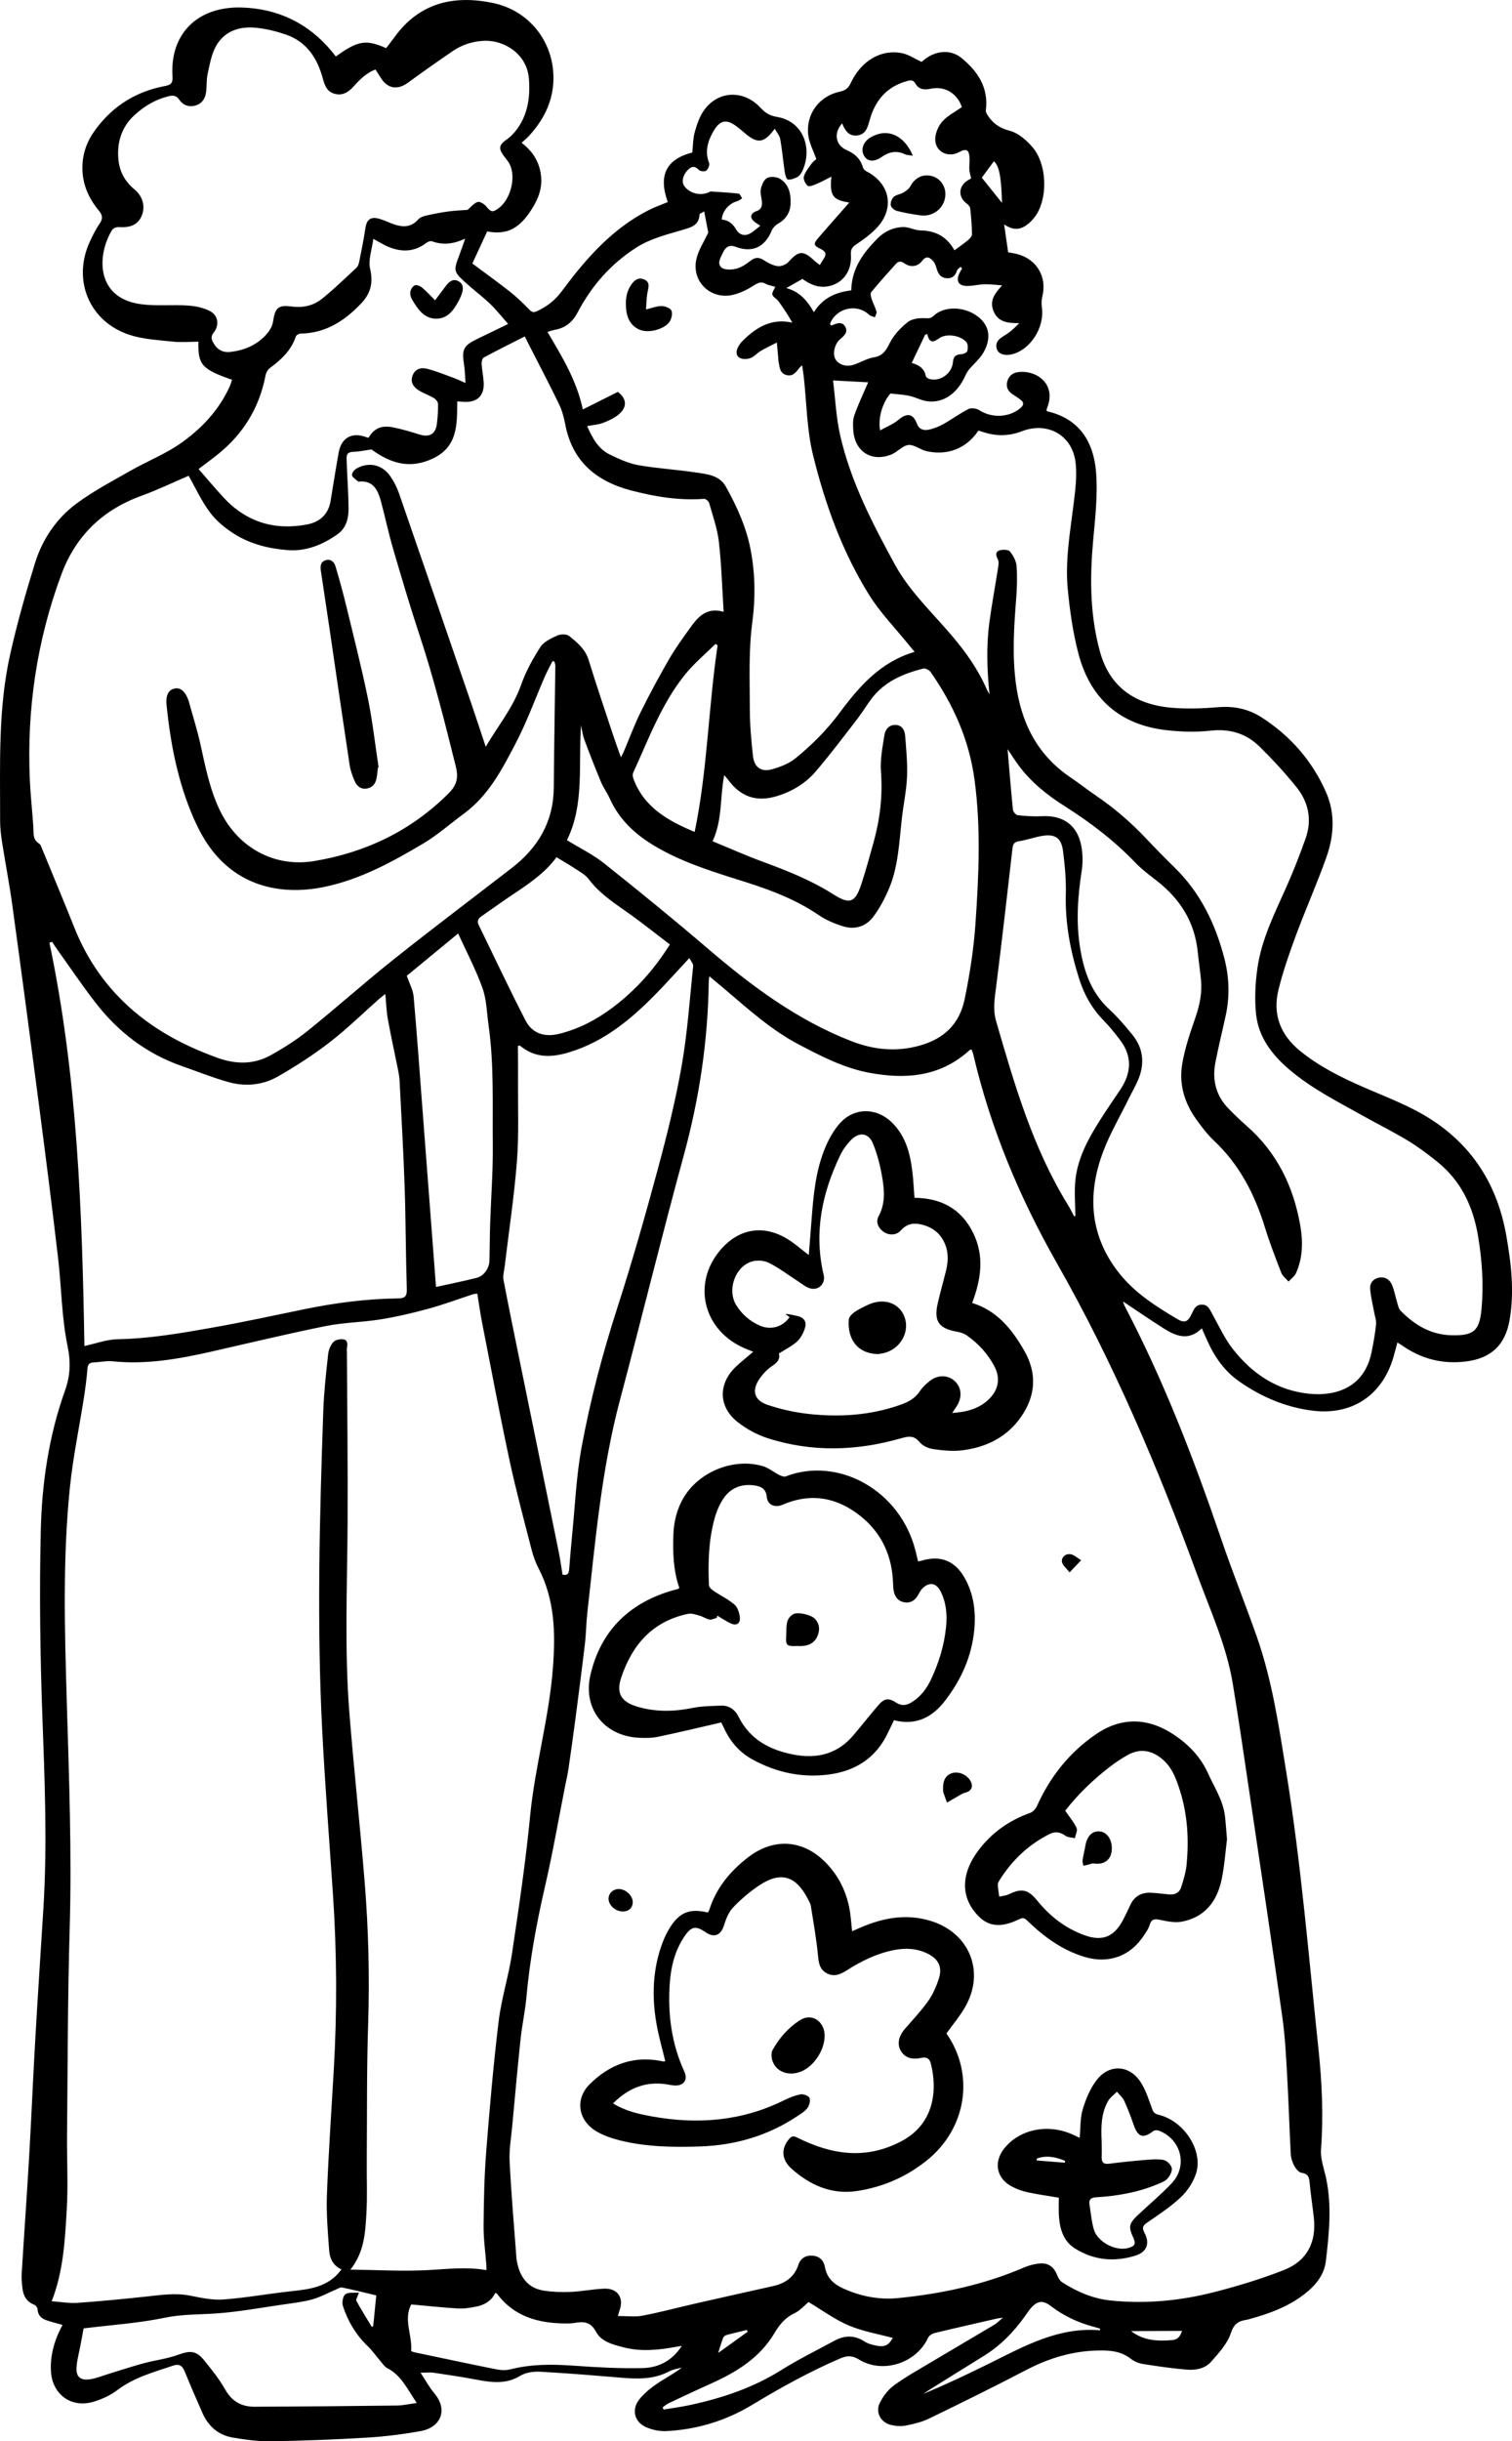 <?xml version="1.0" encoding="UTF-8"?>
<svg id="Layer_2" data-name="Layer 2" xmlns="http://www.w3.org/2000/svg" viewBox="0 0 203.694 328.638">
  <g id="Layer_1-2" data-name="Layer 1">
    <g>
      <path d="m.273,113.335c.446,2.865,1.003,5.715,1.396,8.587,1.256,9.162,2.476,18.33,3.671,27.5.864,6.635,1.707,13.273,2.483,19.919.462,3.949.476,7.977,1.276,11.848.448,2.164.372,4.014-.333,5.98-2.199,6.129-3.128,12.523-3.276,18.964-.19,8.266-.085,16.55.215,24.814.316,8.683.68,17.355.136,26.038-.366,5.861-.755,11.72-1.092,17.582-.304,5.293-.522,10.591-.83,15.884-.303,5.2-.677,10.395-.997,15.594-.041.656.025,1.325.1,1.982.117,1.041.573,1.848,1.625,2.245.192.073.404.383.415.594.039.784.484,1.227,1.15,1.462.708.25,1.443.423,2.215.643-.11.21-.213.396-.307.588-.879,1.788-1.37,3.676-1.256,5.669.18,3.129,2.761,4.988,5.755,4.082,1.128-.341,2.27-.865,3.202-1.572,2.249-1.704,4.887-2.407,7.479-3.278.953-.321,1.299.078,1.619.862.749,1.841,1.545,3.664,2.344,5.485.79,1.801,2.146,2.999,4.084,3.328,1.703.289,3.446.528,5.168.501,4.324-.069,8.649-.233,12.967-.494,2.419-.146,4.841-.453,7.226-.885,2.594-.47,3.736-2.796,1.796-5.09-.677-.8-1.18-1.748-1.848-2.76.741-.003,1.275-.071,1.788.004,1.902.279,3.805.566,5.694.922,2.039.385,4.005.672,5.952-.513.729-.444,1.764-.595,2.642-.548,3.646.197,7.285.502,10.924.804,2.224.185,4.407.251,6.471-.839.522-.276,1.148-.358,1.727-.529-1.101.871-2.314,1.47-3.417,2.232-.87.601-1.737,1.299-2.366,2.134-1.032,1.372-.57,3.009,1.01,3.683.814.348,1.775.551,2.656.509,4.142-.197,8.054-1.397,11.571-3.519,3.847-2.32,7.748-4.487,11.876-6.258.915-.393,1.615-.424,2.522.135,3.221,1.984,7.763.492,9.325-2.929.133-.291.555-.551.89-.632,2.791-.675,5.592-1.306,8.392-1.947.167-.038.341-.05.794-.115-.516.43-.795.732-1.134.934-2.815,1.68-5.647,3.331-8.462,5.011-1.705,1.018-3.453,1.985-5.055,3.149-.804.585-1.485,1.481-1.934,2.38-.619,1.245.12,2.618,1.477,2.955.655.163,1.396.218,2.052.088,1.075-.212,2.177-.485,3.156-.96,4.37-2.121,8.73-4.266,13.035-6.514,3.081-1.609,6.275-2.572,9.769-2.63,1.564-.026,2.999.095,4.29,1.092.46.355,1.061.626,1.633.718,1.958.315,3.927.596,5.902.766,1.214.104,2.498-.115,3.329-1.065,1.025-1.174,2.186-2.417,2.649-3.839.407-1.248,1.004-1.628,2.072-1.794.125-.019.247-.052.369-.085,2.884-.786,5.654-1.8,7.972-3.789,1.27-1.09,2.2-2.4,2.395-4.069.428-3.669.812-7.347.047-11.027-.275-1.325-.805-2.681-.706-3.984.339-4.496.135-8.957-.335-13.424-1.312-12.463-2.338-24.957-4.341-37.342-.998-6.175-1.902-12.364-3.987-18.291-1.528-4.347-3.255-8.625-4.742-12.985-3.673-10.769-7.744-21.368-13.036-31.464-.099-.189-.151-.403-.237-.636,1.891,1.256,3.68,2.492,5.517,3.651,1.656,1.045,3.369,1.696,5.101-.033.274.616.504,1.128.731,1.641.979,2.205,2.331,4.131,4.328,5.524,2.942,2.052,6.17,3.436,9.747,3.906,5.372.705,9.485-1.991,11.012-7.19.186-.631.344-1.27.532-1.974.272.172.486.296.688.436,2.573,1.791,5.412,2.504,8.527,2.123,3.388-.414,5.304-2.186,5.896-5.557.671-3.824.227-7.606-.438-11.39-1.302-7.41-5.172-13.009-11.771-16.609-2.347-1.28-4.868-2.244-7.327-3.314-3.076-1.338-6.068-2.805-8.694-4.945-2.669-2.176-3.715-4.947-2.896-8.252.62-2.501,1.479-4.953,2.376-7.373,1.295-3.49,2.814-6.897,4.061-10.402,1.029-2.891,1.241-5.897-.036-8.794-1.856-4.211-4.779-7.554-8.642-10.051-1.777-1.149-3.722-1.573-5.869-1.393-2.066.173-4.17.252-6.231.079-5.019-.423-8.555-2.819-9.818-7.95-.022-.092-.048-.183-.071-.275-1.19-4.752-1.176-9.553-.732-14.398.275-3.009.618-6.064.387-9.056-.314-4.062-2.207-7.227-6.577-8.228-.043-.01-.07-.09-.121-.16.047-.135.095-.285.149-.431,1.152-3.054-1.402-4.973-3.903-4.695-.808.09-1.351.549-1.532,1.338-.179.78.2,1.333.856,1.732.295.18.574.388.859.585.61.419.561.809.001,1.258-1.534,1.231-3.813,1.288-5.469.219-.376-.243-1.08-.346-1.454-.158-1.166.587-2.224,1.383-3.367,2.02-.624.347-1.318.628-2.016.768-.669.134-1.289-.049-1.582-.846-.493-1.343-1.36-1.436-2.442-.508-.698.598-1.61.945-2.498,1.445-.326-1.705.364-3.799,1.388-4.968.95.113,1.776.148,2.572.322.82.18,1.595.623,2.418.728,2.151.273,4.037-1.065,5.106-3.46.136-.303.315-.598.527-.853.636-.761,1.441-1.419,1.919-2.265,1.121-1.986.768-3.687-.829-4.878-1.79-1.335-4.491-1.389-5.88-.057-.392.376-.692.349-1.199.326-.771-.035-1.734.076-2.298.524-.958.764-1.88,1.732-2.422,2.813-.512,1.021-.928,1.737-2.164,1.936-.972.157-1.863.757-2.826,1.032-1.03.294-2.043-.146-2.383-.88-.337-.729-.031-1.994.675-2.589.56-.472,1.144-.983.667-1.739-.457-.725-1.165-.378-1.787-.127-.044.017-.11-.022-.186-.039-.007-.083-.05-.187-.019-.26.891-2.087,3.628-2.667,5.228-1.133.194.186.524.231.792.342.079-.257.274-.546.215-.764-.154-.563-.452-1.085-.634-1.642-.1-.308-.238-.784-.091-.963,1.074-1.309,2.21-2.57,3.345-3.828.337-.373.682-.384,1.147-.059.814.569,1.767.463,2.37-.33.608-.801,1.078-.437,1.513.046.256.283.367.715.486,1.097.206.662.574,1.132,1.304,1.183.731.051,1.179-.295,1.389-1.014.059-.203.322-.346.491-.516.068.076.138.153.206.229-.094.157-.195.309-.28.47-.647,1.229-.206,1.942,1.189,1.871.724-.037,1.442-.216,2.164-.228.774-.013,1.551.096,2.327.152-.961,1.039-1.672,1.962-1.232,3.273.557,1.659,1.942,1.827,3.525,1.81-.624.667-1.269,1.24-1.994,1.677-.709.427-1.279.867-1.021,1.785.191.68,1.044.97,2.016.739,2.51-.595,4.434-3.605,4.062-6.305-.066-.483-.062-1.009.055-1.478.653-2.62-.715-5-3.338-5.704-.48-.129-.979-.196-1.266-.252-.188-1.311-.358-2.5-.538-3.748,1.227.81,2.19.793,3.266-.104.452-.377.861-.849,1.162-1.354,1.485-2.493,1.271-6.768-.617-8.958-.812-.942-1.928-1.903-3.076-2.201-1.369-.356-2.265-1.001-2.97-2.099-.124-.192-.259-.449-.231-.656.394-3.038-1.089-5.238-3.269-7.029-1.416-1.163-3.337-1.028-4.845.083-.249.184-.489.38-.551.429-.949-.438-1.728-.976-2.581-1.158-2.826-.602-5.552.991-6.965,4.031-.318.686-.724.982-1.441,1.133-2.817.592-4.642,3.062-4.263,5.919.14,1.052.686,2.051,1.078,3.166-.132.122-.433.322-.629.597-.396.557-.867,1.117-1.049,1.75-.103.358.203,1.003.528,1.251.214.163.813-.099,1.202-.262.638-.267,1.243-.608,1.983-.978-.319,2.789.413,3.157,2.397,3.495-.307.351-.565.65-.826.947-1.104,1.255-2.22,2.499-3.306,3.769-.721.843-.702,1.054.297,1.533.698.335.796.707.4,1.309-.168.256-.323.52-.524.846-.295-.231-.53-.385-.73-.575-1.509-1.431-2.125-1.37-3.485.15-.319.356-.98.634-1.44.58-.646-.076-1.301-.422-1.863-.787-.653-.423-1.156-.45-1.791.04-.587.453-1.247.913-1.946,1.09-.635.16-1.586.195-2.002-.168-.65-.569-.073-1.39.244-2.075.347-.746.895-.999,1.66-.708,2.228.845,3.935.074,4.849-2.141.155-.377.502-.753.859-.956,1.092-.621,1.668-1.522,1.707-2.758.043-1.324-.255-2.578-1.443-3.302-.455-.277-1.297-.338-1.74-.094-.438.241-.723.966-.836,1.527-.107.529.123,1.12.154,1.686.031.557-.064,1.012-.735,1.243-.893.307-.93.952-.161,1.512.188.138.387.262.68.46-.482.372-.855.711-1.276.974-.785.489-1.552.276-2.001-.508q-.704-1.23-1.91-1.298c.02-1.092.976-2.211,2.074-2.479.238-.058.442-.255.662-.388-.153-.22-.288-.614-.464-.633-1.259-.141-2.526-.207-3.791-.291-.054-.004-.11.058-.167.085-1.159.558-2.629.202-3.372-.817-.396-.544-.207-1.454.452-2.137.493-.512.947-.631,1.518-.028.183.193.795.247.995.09.253-.199.483-.755.38-1.024-.597-1.544-.187-2.927.567-4.249.895-1.569,1.81-1.72,3.22-.614.323.253.646.508.955.777,1.759,1.534,2.646,1.456,4.105-.531.283.523.659.944.742,1.417.256,1.456.382,2.934.6,4.397.056.371.224.997.406,1.022.413.057.905-.121,1.295-.332.28-.152.51-.483.656-.786,1.361-2.813.359-6.689-3.442-7.315-.96-.158-1.563-.56-2.186-1.23-2.273-2.447-5.711-2.313-7.605.347-.602.846-.96,1.909-1.243,2.925-.248.888-.233,1.85-.333,2.76-3.529.902-4.599,3.081-3.302,6.667-.861.362-1.751.671-2.583,1.094-4.928,2.504-8.46,6.548-11.669,10.875-.938,1.265-2.017,2.099-3.377,2.728-.452.209-.685.136-1.037-.231-.824-.858-1.696-1.684-2.63-2.42-1.653-1.303-3.367-2.53-5.035-3.773.651-1.406,1.324-2.858,1.996-4.31,2.771.493,4.444-.409,6.2-3.317.719-1.191,1.167-2.456,1.083-3.859-.117-1.962-1.019-3.529-2.64-4.761.404-.378.75-.658,1.045-.984,1.832-2.021,3.058-4.335,3.225-7.1.311-5.141-3.026-9.676-8.125-10.738-5.234-1.09-9.868-.064-13.217,4.53-.386.529-.793,1.043-1.179,1.548-2.729-1.201-3.811-1.019-6.782,1.128-.189-.242-.374-.492-.573-.73-3.162-3.786-7.298-5.738-12.141-5.868-5.989-.162-9.656,3.624-9.286,9.281.057.871-.198,1.138-.994,1.286-3.93.731-7.088,2.705-9.446,5.957-1.093,1.506-1.688,3.135-1.699,5.016-.013,2.24.832,4.122,2.215,5.8.486.589.587,1.065.116,1.743-.535.773-.962,1.632-1.354,2.491-2.343,5.149-.045,10.702,5.339,12.482,1.854.613,3.892.708,5.857.922,1.142.124,2.309.014,3.464.009-.085,3.114.446,3.708,4.527,5.128-.113.318-.204.646-.344.952-1.441,3.164-3.783,5.626-6.55,7.577-2.095,1.477-4.548,2.437-6.791,3.715-2.462,1.402-4.994,2.732-7.262,4.41-2.718,2.011-4.605,4.811-5.609,8.042-1.243,4.005-2.39,8.053-3.312,12.143C-.288,95.388.029,102.965.016,110.508c-.001.943.111,1.894.257,2.828ZM124.631,45.06c.096-.033.192-.066.288-.099.316,1.372.878,1.082,1.64.553.971-.674,2.925-.356,3.655.579.211.27.201.832.085,1.193-.066.21-.543.39-.843.403-.705.03-1.029.348-1.075,1.033-.105,1.553-1.734,2.721-3.202,2.286-.182-.054-.433-.231-.461-.386-.177-.954-.801-1.452-1.896-1.766.63-1.322,1.22-2.559,1.81-3.796ZM6.658,126.903c.119-.04.238-.079.357-.119.238.355.468.717.717,1.065,1.707,2.387,3.349,4.825,5.146,7.143,3.044,3.928,6.863,6.854,11.596,8.508,2.082.727,4.136,1.553,6.253,2.154,2.299.653,4.65.437,6.713-.742,2.427-1.387,4.795-2.921,7.005-4.629,2.343-1.811,4.47-3.902,6.693-5.867.205-.182.432-.34.773-.607.116,1.22.146,2.314.338,3.378.403,2.233.896,4.45,1.342,6.675.105.525.213,1.057.239,1.59.243,4.792.522,9.583.684,14.377.154,4.574.146,9.154.292,13.728.031.964-.302,1.219-1.146,1.229-4.276.051-8.495.598-12.68,1.46-4.141.853-8.273,1.75-12.436,2.487-4.192.742-8.389,1.467-12.677,1.548-1.506.028-3.001.596-4.496.916-.304-18.14-.937-36.347-4.714-54.293Zm.305,182.883c1.589-4.06,1.785-8.207,2.029-12.311.202-3.395.007-6.812.041-10.219.091-9.187.082-18.377.353-27.558.302-10.239-.087-20.457-.39-30.685-.285-9.625-.565-19.271.431-28.874.416-4.01,1.252-7.976,1.874-11.966.199-1.277.369-2.562.472-3.85.046-.572.19-.883.801-.911.881-.04,1.773-.243,2.638-.155,4.504.458,8.874-.313,13.229-1.3,5.138-1.164,10.261-2.403,15.424-3.444,2.435-.491,4.962-.508,7.42-.905,2.168-.35,4.32-.854,6.439-1.433,2.022-.553,3.993-1.292,5.989-1.944.144-.047.302-.047.592-.089.209,1.295.378,2.564.624,3.818,1.214,6.194,2.38,12.398,3.701,18.569.864,4.038,1.945,8.03,2.971,12.032.226.881.538,1.763.956,2.569,2.185,4.216,2.281,8.675,1.939,13.292-.502,6.777-2.429,13.313-3.082,20.066-.599,6.185-1.521,12.342-2.438,18.491-.456,3.055-1.426,6.039-1.797,9.1-.706,5.825-1.215,11.677-1.675,17.528-.262,3.333-.329,6.686-.357,10.031-.016,1.758.244,3.519.375,5.279.016.21.004.422.005.678-2.719-.475-5.372-.125-8.046.009-3.356.169-6.732-.033-10.272-.076,1.856-2.339,1.995-4.923,2.146-7.455.144-2.389.037-4.793.055-7.19.046-6.091-.019-12.185.182-18.271.213-6.484.053-12.949-.477-19.404-.615-7.488-1.43-14.96-2.033-22.449-.694-8.607-.301-17.233-.254-25.854.041-7.61-.057-15.22-.093-22.831-.001-.221-.04-.45.007-.66.12-.525.064-1.05-.513-1.122-.433-.055-1.06.075-1.324.37-.373.415-.634,1.043-.695,1.607-.271,2.509-.565,5.024-.653,7.544-.506,14.425-.888,28.855-.141,43.282.378,7.282.941,14.555,1.434,21.83.534,7.887.571,15.776.119,23.668-.321,5.609-.714,11.216-.927,16.829-.096,2.509.116,5.036.306,7.546.079,1.04.516,2.025,1.649,2.53-.108.143-.128.169-.146.194-1.693,2.194-4.151,2.482-6.658,2.751-3.038.326-6.055.883-9.098,1.108-1.476.109-3.008-.225-4.482-.518-2.003-.399-3.955-.084-5.932.125-3.073.325-6.151.632-9.233.844-1.145.079-2.31-.134-3.483-.215ZM88.317,113.957c3.885,2.279,8.157,3.523,12.391,4.869,3.386,1.077,6.648,2.356,9.608,4.374.972.663,2.114,1.139,3.243,1.492,1.59.497,3.084.046,4.078-1.27.843-1.116,1.521-2.391,2.078-3.679,1.322-3.066,1.417-6.384,1.791-9.641.212-1.85.611-3.687.688-5.54.075-1.845-.113-3.706-.258-5.554-.057-.724-.422-1.382-1.268-1.419-.865-.038-1.396.585-1.511,1.316-.259,1.644-.598,3.33-.474,4.967.246,3.268-.131,6.425-1.005,9.549-.518,1.853-1.024,3.712-1.621,5.541-.837,2.564-1.552,2.853-3.829,1.406-2.983-1.896-6.23-3.169-9.522-4.383-2.239-.826-4.424-1.8-6.705-2.737,1.345-2.896.975-5.92,1.568-8.901.209.249.372.421.51.609,1.715,2.341,3.866,3.059,6.655,2.194,2.006-.622,3.779-1.698,5.133-3.27,1.93-2.241,3.706-4.615,5.519-6.955.694-.896,1.29-1.869,1.963-2.783,1.749-2.376,4.289-3.446,7.024-4.14.278-.071.794.18.976.439,3.069,4.373,5.196,9.107,5.93,14.475.884,6.465.582,12.906.138,19.37-.236,3.445-.761,6.827-1.458,10.201-.698,3.378-2.786,5.337-6.001,6.25-3.154.896-6.203.607-9.263-.582-7.33-2.848-13.49-7.451-19.396-12.508-4.554-3.899-9.207-7.684-13.9-11.414-1.512-1.201-3.289-2.067-5.021-3.133,2.382-4.815,1.518-10.194,1.899-15.454.141.634.21,1.295.435,1.897.712,1.913,1.455,3.817,2.242,5.7.327.782.845,1.483,1.194,2.258,1.302,2.882,3.475,4.874,6.169,6.455Zm-3.023-9.918c2.089-4.55,3.819-9.306,7.011-13.254,1.21-1.495,2.721-2.746,4.094-4.109.093.069.185.138.277.206-1.25,8.326-1.359,16.79-3.094,25.111-3.574-1.497-6.817-3.289-8.25-7.164-.089-.24-.138-.576-.038-.791Zm-15.503,41.72c.012-1.658-.011-3.316-.017-4.981.184-.001.266-.027.302.003,2.055,1.702,4.282,1.592,6.694.847,4.662-1.439,8.242-4.421,11.562-7.804,1.499-1.528,2.925-3.127,4.535-4.855.217.434.545.773.514,1.075-.464,4.456-.763,8.944-1.533,13.349-.819,4.68-1.968,9.315-3.206,13.906-1.691,6.27-3.469,12.524-5.462,18.703-1.999,6.2-3.664,12.481-4.838,18.871-.71,3.867-.871,7.835-1.266,11.758-.15,1.507-.266,3.019-.391,4.529-.042.501-.094.977-.898.822-.165-.998-.303-2.025-.509-3.038-1.667-8.193-3.348-16.383-5.021-24.575-.82-4.018-1.655-8.034-2.425-12.062-.112-.59.089-1.242.163-1.864.562-4.698,1.271-9.383,1.644-14.096.277-3.511.126-7.057.15-10.588Zm7.811-28.75c.601.398,1.282.773,1.699,1.329,1.434,1.915,3.379,3.185,5.289,4.532,1.926,1.359,3.767,2.84,5.651,4.273-2.102,3.356-4.607,6.154-7.669,8.461-2.195,1.655-4.569,2.908-7.242,3.567-1.966.485-3.621-.031-4.537-1.806-2.182-4.226-4.198-8.536-6.288-12.81-.255-.521-.122-.88.343-1.198,1.223-.837,2.418-1.715,3.647-2.542,2.383-1.602,4.814-3.14,6.477-5.419.928.565,1.798,1.06,2.63,1.612Zm-12.598,16.016c.558,1.571.579,3.336.817,5.017.755,5.332.508,10.704.568,16.059.039,3.494-.236,6.991-.352,10.487-.055,1.697-.058,3.396-.098,5.094-.024,1.033-.729,2.085-1.714,2.335-1.821.462-3.667.828-5.487,1.23-.614-8.058-1.228-16.131-1.844-24.204-.379-4.967-.729-9.936-1.172-14.897-.076-.865-.545-1.695-.917-2.789,2.188-1.802,4.562-3.758,6.914-5.695,1.155,2.54,2.404,4.886,3.283,7.363Zm-11.57,190.8c-6.374.078-12.749.134-19.124.162-1.726.008-3.037-.681-3.948-2.28-.808-1.417-1.84-2.72-2.876-3.989-1.077-1.321-1.902-1.302-3.506-.719-1.495.544-3.118.727-4.664,1.146-1.604.435-3.181.963-4.771,1.448-.781.238-1.551.564-2.351.687-1.439.22-2.021-.354-1.868-1.818.097-.938.344-1.859.521-2.789.15-.795.297-1.59.418-2.234,3.689-.457,7.391-.694,10.985-1.442,2.289-.476,4.529-.407,6.8-.563,3.044-.209,6.064-.772,9.092-1.207,1.311-.188,2.64-.34,3.911-.687,1.069-.292,2.065-.849,3.097-1.28.31-.13.66-.381.94-.324,1.564.317,3.114.711,4.599,1.062-.146,1.474-.278,2.804-.41,4.135l-.19.107c-.701-1.164-1.427-2.315-2.078-3.507-.096-.176.16-.544.351-1.113-.695.063-1.442-.079-1.841.23-.333.258-.477,1.114-.324,1.582.674,2.062,1.766,3.893,3.354,5.417.628.603,1.129,1.336,1.701,1.999.286.332.547.747.916.937,1.927.99,2.73,2.886,3.982,4.699-1.009.132-1.861.332-2.716.342Zm33.186-5.045c-3.146.079-6.305-.106-9.447-.327-2.848-.201-5.651-.207-8.439.506-.61.156-1.319.103-1.949-.023-3.676-.735-7.341-1.52-11.008-2.291-.12-.025-.231-.087-.384-.145.177-2.131-1.083-4.264.014-6.285,2.145.194,4.209.423,6.279.545.807.048,1.639-.093,2.441-.245,1.128-.214,2.066-.767,2.596-1.835.095.022.176.015.202.05,2.302,3.131,5.586,4.018,9.244,4.046.378.003.763.003,1.134-.059,1.24-.209,2.236-.249,2.994,1.184.702,1.328,2.272,1.717,3.694,2.087,2.384.62,4.761.365,7.136-.073.181-.033.362-.059.721-.116-1.324,2.043-3.174,2.929-5.228,2.981Zm31.468-3.013c-.549-.111-1.138-.247-1.594-.546-1.372-.899-2.722-.863-4.108-.106-2.38,1.297-4.827,2.487-7.117,3.926-3.827,2.405-8.01,3.794-12.377,4.731-1.155.248-2.332.398-3.498.593-.041-.099-.082-.197-.123-.296.259-.182.499-.405.781-.538,1.908-.901,3.816-1.802,5.742-2.666,3.421-1.535,6.556-3.455,8.526-6.77.697-1.172,1.454-2.102,2.719-2.699.77-.363,1.371-1.08,1.884-1.502,1.854,1.102,3.543,2.357,5.426,3.155,1.885.799,3.964,1.143,5.923,1.677-.533.963-1.063,1.267-2.184,1.041Zm-21.336.983c.254-.792.436-1.434.675-2.053.064-.165.29-.326.472-.375.899-.243,1.809-.448,2.714-.666l.123.225c-1.297.934-2.593,1.867-3.983,2.868Zm36.676,1.339c-2.963,1.472-5.954,2.886-9.041,4.166.287-.191.57-.389.862-.571,2.436-1.519,4.867-3.043,7.31-4.551,2.213-1.366,3.978-3.19,5.487-5.283.277-.384.532-.788.84-1.144.872-1.007,1.635-1.071,2.65-.294,1.728,1.319,3.652,2.238,5.752,2.795.301.08.599.17.897.255.006.078.011.156.017.234-5.518-.475-10.107,2.074-14.774,4.394Zm24.465-3.071c-1.943.16-3.828.086-5.512-1.213,2.262-.009,4.524-.019,6.853-.028-.206.665-.502,1.172-1.341,1.241Zm3.418-102.97c1.76,4.801,3.913,9.465,4.758,14.549.837,5.043,1.567,10.104,2.318,15.162,1.474,9.927,2.966,19.851,4.369,29.787.374,2.65.502,5.339.655,8.016.198,3.465.292,6.935.478,10.401.029.55.22,1.131.483,1.617.208.385.612.868.982.919.869.12,1.011.582,1.077,1.319.143,1.57.39,3.131.565,4.699.371,3.31-.9,5.835-4.011,7.06-3.042,1.198-6.199,2.155-9.369,2.969-4.581,1.176-9.262,1.628-13.995,1.14-2.372-.245-4.513-1.167-6.503-2.436-.309-.197-.552-.591-.688-.947-.444-1.156-1.226-1.736-2.474-1.592-.68.079-1.372.26-2,.53-5.422,2.33-11.118,3.539-16.957,4.12-2.557.254-5.033-.225-7.383-1.289-1.268-.573-2.217-1.395-2.477-2.878-.153-.874-.716-1.473-1.676-1.544-.943-.069-1.62.367-1.908,1.238-.561,1.699-1.809,2.501-3.457,2.868-3.512.782-7.023,1.568-10.531,2.367-2.338.533-4.658,1.158-7.012,1.606-1.011.192-2.087.04-3.314.045.14-.478.165-.596.208-.709.643-1.705-.215-3.035-2.033-2.971-1.51.053-3.011.369-4.521.434-1.221.053-2.466.013-3.67-.177-1.834-.29-2.942-1.481-3.43-3.253-.101-.364-.191-.739-.22-1.114-.325-4.338-.699-8.674-.921-13.018-.079-1.559.202-3.138.348-4.705.363-3.923.715-7.848,1.129-11.766.199-1.88.614-3.738.785-5.619.457-5.041,1.367-9.992,2.506-14.922,1.037-4.484,1.82-9.026,2.716-13.543.147-.743.324-1.482.435-2.23.32-2.178.629-4.359.915-6.542.451-3.441.899-6.883,1.308-10.329.163-1.377.17-2.772.323-4.15,1.077-9.624,1.897-19.281,4.4-28.694,2.918-10.973,5.612-22.007,8.604-32.959,2.103-7.697,3.26-15.488,3.36-23.452.001-.146.038-.291.085-.633.836.702,1.552,1.297,2.262,1.9,3.103,2.637,6.136,5.369,9.778,7.279,3.022,1.584,6.054,3.161,9.45,3.802,4.955.934,9.632.565,13.574-3.045.041-.038.115-.039.248-.082.08.217.187.431.239.658,2.317,9.952,6.247,19.297,11.272,28.123,7.639,13.416,13.618,27.534,18.916,41.991Zm-15.919-80.25c.683,2.152,1.76,4.025,3.347,5.636.771.784,1.457,1.658,2.129,2.533,1.712,2.228,1.561,4.486.039,6.745-.899,1.336-1.815,2.66-2.678,4.02-1.579,2.492-3.015,5.078-3.347,8.062-.18,1.611-.02,3.26-.013,4.891-.051.021-.102.042-.152.063-.283-.519-.542-1.053-.852-1.555-4.721-7.648-7.186-16.169-9.662-24.699-.479-1.65-.194-3.137.004-4.722.773-6.168,1.489-12.343,2.188-18.52.072-.642.232-.913.907-1.015,1.022-.154,2.012-.528,3.033-.701,1.816-.309,2.645.232,2.881,2.075.244,1.904.422,3.84.37,5.755-.107,3.938.625,7.708,1.806,11.432Zm-28.437-80.328c-.591,1.38-1.3,2.871-1.856,4.418-.226.625-.196,1.376-.146,2.06.208,2.873,2.506,4.316,5.167,3.217.803-.332,1.484-1.19,2.271-1.262.782-.071,1.604.653,2.449.838,2.854.627,5.393-.399,6.963-2.772.267.08.56.165.851.255,1.689.524,3.358.47,5.01-.169,3.451-1.335,6.802.51,7.236,4.216.216,1.845-.042,3.771-.274,5.638-.471,3.793-1.149,7.585-.779,11.41.282,2.909.696,5.841,1.435,8.663,1.576,6.024,5.543,9.574,11.787,10.304,1.988.232,4.042.293,6.026.074,2.598-.287,4.792.379,6.594,2.15,1.751,1.721,3.427,3.537,4.968,5.448,1.622,2.012,2.119,4.384,1.244,6.872-.784,2.229-1.652,4.436-2.612,6.595-1.566,3.521-3.322,6.987-3.88,10.839-.3,2.07-.412,4.227-.188,6.3.331,3.056,2.125,5.406,4.427,7.376,3.002,2.569,6.507,4.334,9.923,6.241,2.04,1.139,4.134,2.184,6.132,3.39,1.372.828,2.664,1.807,3.916,2.813,3.217,2.584,4.847,6.052,5.51,10.059.539,3.257.765,6.519.455,9.811-.273,2.908-1.06,3.556-3.995,3.497-2.82-.057-5.004-1.376-6.898-3.299-.278-.283-.36-.777-.487-1.187-.242-.779-.373-1.602-.698-2.342-.295-.669-.904-1.077-1.696-.939-.796.139-1.272.721-1.227,1.464.064,1.047.341,2.082.524,3.122.102.579.328,1.171.272,1.735-.125,1.252-.357,2.497-.607,3.733-.955,4.712-4.751,5.915-8.254,5.599-4.427-.4-7.836-2.691-10.486-6.106-1.09-1.405-1.837-3.079-2.717-4.644-.325-.578-.537-1.242-1.367-1.262-.839-.019-1.101.603-1.385,1.216-.513,1.103-.963,1.325-1.986.713-2.797-1.67-5.57-3.417-7.652-5.975-4.102-5.041-4.524-10.69-2.293-16.585.923-2.437,2.263-4.716,3.416-7.066.458-.933.997-1.834,1.373-2.799.808-2.068.563-4.056-.836-5.796-.987-1.227-2.031-2.429-3.184-3.498-2.407-2.233-3.371-5.077-3.885-8.203-.577-3.51-.323-6.97.216-10.451.166-1.07.138-2.22-.058-3.286-.515-2.801-2.446-4.17-5.293-4.019-1.087.057-2.188-.015-3.27-.133-.25-.027-.622-.464-.65-.742-.273-2.693-.485-5.393-.721-8.151.527.777,1.008,1.549,1.552,2.274,1.674,2.232,3.833,3.94,6.16,5.413,3.458,2.189,6.678,4.647,9.517,7.609.869.906,1.897,1.666,2.894,2.441,3.139,2.444,5.091,5.555,5.497,9.566.127,1.256.316,2.506.437,3.763.169,1.76-.186,3.429-.765,5.102-.708,2.047-1.42,4.128-1.773,6.254-.446,2.68.312,5.21,1.909,7.426.718.996,1.468,2,2.358,2.836,3.448,3.234,5.51,7.245,6.882,11.698.642,2.078,1.43,4.113,2.22,6.141.172.441.635.768.963,1.148.344-.38.812-.704,1.01-1.149.919-2.061.949-4.238.568-6.415-.921-5.262-3.152-9.83-7.229-13.402-.83-.728-1.628-1.496-2.402-2.283-1.708-1.734-2.257-3.847-1.809-6.194.408-2.137.938-4.251,1.399-6.379.553-2.547.475-5.104-.165-7.608-1.191-4.66-3.224-8.884-6.721-12.303-1.286-1.258-2.55-2.541-3.782-3.853-2.107-2.243-4.431-4.222-6.978-5.949-1.098-.744-2.136-1.575-3.236-2.314-4.548-3.052-6.715-7.455-7.4-12.76-.481-3.728-.255-7.435.041-11.154.12-1.505.174-3.03.066-4.533-.049-.694-.446-1.449-.905-1.99-.229-.27-1.007-.275-1.438-.122-.538.19-.449.673-.184,1.183.165.317.086.798.024,1.192-.382,2.463-.849,4.914-1.173,7.384-.418,3.175-.304,6.359.029,9.582-.129-.225-.282-.441-.384-.678-1.152-2.666-2.813-4.995-4.684-7.198-2.654-3.125-5.703-5.964-7.687-9.593-3.027-5.54-5.948-11.163-7.363-17.377-.55-2.415-.654-4.931-.96-7.392,1.727.092,3.355.179,4.729.252Zm16.94-29.761c.703.596.995,2.033,1.095,5.609-.877-1.094-1.806-2.255-2.722-3.399.468-.635,1.049-1.425,1.627-2.21Zm-25.789,15.839c.982.706,2.075,1.225,3.384,1.006,2.012-.336,3.303-2.021,3.143-4.281-.051-.726.202-1.037.763-1.407.916-.604,1.815-1.274,2.587-2.051,2.608-2.631,2.011-6.083-1.276-7.761-.196-.101-.401-.325-.461-.532-.333-1.158-1.097-1.843-2.184-2.316-1.517-.661-1.785-2.277-.611-3.6.379.93.875,1.764,2.028,1.628,1.228-.145,1.435-1.201,1.701-2.136.75-2.625,2.316-4.442,5.008-5.183.476-.131.844-.203,1.171.382.419.753,1.188.827,2,.653,1.931-.413,3.625.632,4.22,2.471-.897.632-1.884,1.127-2.586,1.885-.533.576-.93,1.469-.992,2.252-.14,1.776,1.629,2.773,3.206,1.923,1.002-.54,1.349-.348,1.412.826.026.502-.061,1.011-.031,1.513.022.375.147.743.245,1.202-.156.093-.438.226-.681.412-1.074.825-1.012,2.183.097,2.978.21.15.436.423.461.659.124,1.156.223,2.319.235,3.48.003.27-.319.595-.569.805-.551.462-1.149.867-1.79,1.34-1.028-1.833-2.536-2.647-4.552-2.675-.793-.011-1.586-.475-2.373-.456-1.292.03-2.475.57-3.396,1.49-1.933,1.927-3.53,4.049-3.583,7.037-2.038.235-3.817.989-5.04,2.934-.866-1.53-1.908-2.763-3.709-3.246.784-.444,1.452-.822,2.175-1.232Zm-33.388,6.858c1.445-.249,2.408-1.038,3.102-2.354,1.871-3.55,4.425-6.487,7.843-8.687,1.967-1.266,4.161-1.784,6.332-2.43,1.082-.322,2.175-.579,2.243-2.04.007-.162.433-.306.628-.434.206,1.062.392,2.02.551,2.845-.556,1.212-1.351,2.371-1.616,3.641-.628,3.008,1.989,5.457,4.978,4.736.987-.238,1.952-.727,2.812-1.279.572-.368.983-.525,1.597-.185.374.207.832.264,1.254.389-.15.374-.462.768-.386,1.063.084.328.566.533.797.848.676.922,1.312,1.872,1.882,2.912-2.805-.62-4.814.621-6.625,2.39-.245.24-.465.523-.635.82-.309.538-.394,1.195.161,1.525.374.222,1.022.2,1.459.042.512-.186.904-.677,1.391-.966.631-.376,1.303-.684,2.172-1.131.076.853.129,1.434.181,2.015.014.157.006.318.036.472.145.733.136,1.599,1.019,1.878.899.285,1.374-.396,1.843-1.004.056-.071.136-.123.327-.294.081.565.161,1.036.215,1.511.396,3.54.411,7.173,1.257,10.601,1.628,6.597,3.941,13.013,7.566,18.815,1.493,2.39,3.513,4.453,5.295,6.663.252.313.514.618.819.984-4.578,1.342-7.461,4.643-10.087,8.183-1.731,2.334-3.758,4.355-5.985,6.165-.867.705-2.025,1.138-3.121,1.455-1.462.422-2.418-.255-2.585-1.794-.229-2.101-.422-4.218-.423-6.328-.002-3.883-.179-7.809.333-11.635.44-3.294.391-6.477-.201-9.678-.567-3.067-1.846-5.902-3.359-8.611-.876-1.568-2.582-1.687-4.112-1.917-2.556-.384-5.15-.526-7.692-.977-1.31-.232-2.578-.829-3.796-1.407-1.599-.76-2.37-2.249-3.092-3.851.781-.146,1.489-.183,2.122-.422.752-.284,1.527-.637,2.137-1.146,1.199-1.002,1.062-2.166-.126-3.029-1.555.779-3.05,1.529-4.71,2.361-.84-3.948-2.809-7.112-4.765-10.442.35-.099.653-.216.967-.27Zm-43.645,2.969c-1.061.122-1.83-.305-2.341-1.244-.259-.476-.356-.842.054-1.354.804-1.004.614-2.336-.53-2.917-.889-.451-1.96-.665-2.967-.731-2.104-.137-4.246.101-6.323-.182-6.119-.834-5.916-6.641-3.872-9.98.139-.225.563-.411.84-.393,1.622.106,2.582-.304,3.107-1.415.57-1.206.28-2.665-.932-3.668-1.332-1.103-2.041-2.477-2.17-4.153-.173-2.258.466-4.26,2.16-5.823,1.314-1.213,2.82-2.116,4.582-2.554.606-.151,1.073-.128,1.473.463.454.673,1.143.995,1.973.831.91-.179,1.453-.803,1.606-1.667.153-.864.052-1.777.238-2.63.28-1.275.507-2.633,1.129-3.747,1.178-2.109,3.259-2.712,5.539-2.457,1.305.146,2.612.468,3.856.893,2.8.956,4.242,3.158,4.984,5.879.262.963.547,1.828,1.632,2.106,1.104.282,1.875-.271,2.564-1.038.82-.912,1.685-1.771,2.907-2.243.275.432.515.799.747,1.171.892,1.427,2.254,1.621,3.623.617,1.98-1.453,3.994-2.864,6.022-4.25,1.304-.89,2.767-1.358,4.359-1.401,2.548-.069,5.656,1.723,5.919,5.101.188,2.403-.11,4.673-1.518,6.683-.406.581-.927,1.13-1.507,1.532-.943.653-1.099,1.128-.432,2.078.29.412.651.787.872,1.232.883,1.783.117,4.733-1.502,5.927-.811.598-1.037.512-1.668-.263-.261-.321-.862-.69-1.154-.59-.518.179-.917.701-1.351,1.065-.84.065-1.696.091-2.541.206-.986.134-1.97.316-2.941.537-.411.094-.904.24-1.161.535-.946,1.088-2.062,1.084-3.276.668-.656-.225-1.281-.547-1.944-.739-1.207-.349-1.736.087-1.913,1.306-.22,1.519-.535,3.025-.836,4.531-.054.268-.173.577-.365.755-1.524,1.413-3.018,2.871-4.636,4.17-1.161.932-2.574,1.247-4.109,1.04-1.821-.247-2.214.201-2.485,2.039-.098.659-.541,1.355-1.017,1.853-1.262,1.326-2.882,2.009-4.697,2.218Zm-1.71,13.773c3.433-2.758,5.587-6.288,6.414-10.628.068-.358.305-.774.593-.985,1.53-1.12,2.865-2.372,3.485-4.241.061-.182.406-.381.622-.384,3.41-.05,5.997-1.742,8.229-4.117,1.225-1.303,1.597-2.737,1.158-4.603-.284-1.209.25-2.61.432-4.033.836.445,1.42.823,2.053,1.082,1.785.731,3.502.681,5.096-.548.195-.151.549-.282.751-.209,1.503.546,2.916.362,4.469-.35-.26.738-.504,1.482-.783,2.213-.802,2.102-.799,2.215.885,3.743,1.052.954,2.2,1.804,3.225,2.784.854.818,1.594,1.757,2.47,2.739-1.498.724-2.823,1.367-4.149,2.007-1.888.912-2.13,1.418-1.791,3.512.114.706.117,1.43.192,2.425-.695-.298-1.178-.533-1.68-.715-1.174-.426-2.337-.909-3.544-1.208-.803-.199-1.61.055-1.926.968-.313.907.176,1.54.896,1.976.644.39,1.371.641,2.017,1.029.253.152.531.509.536.777.018.881-.049,1.768-.152,2.645-.163,1.394-.989,1.878-2.315,1.472-1.175-.359-2.356-.72-3.559-.963-1.608-.326-2.575.114-3.337,1.392-.094-.023-.209-.039-.315-.08-1.906-.718-3.344.061-3.708,2.068-.394,2.171-.727,4.352-1.091,6.528-.306,1.825-1.481,2.844-3.204,3.166-4.395.821-8.186-.351-11.241-3.666-1.129-1.225-2.199-2.504-3.339-3.806.835-.634,1.742-1.29,2.614-1.991Zm-21.085,16.157c1.934-5.196,5.569-8.676,10.792-10.571,2.217-.804,4.35-1.835,6.342-2.686.928,1.628,1.738,3.418,2.89,4.95.863,1.15,2.065,2.132,3.296,2.901,2.171,1.358,4.656,1.966,7.191,2.157,2.491.188,4.72-.747,6.714-2.163,1.141-.811,1.464-2.121,1.454-3.454-.012-1.733-.134-3.465-.207-5.197-.021-.504-.037-1.009-.058-1.513-.025-.624.228-.884.895-.904.8-.024,1.595-.204,2.455-.326,2.451,1.792,5.063,2.723,8.237,1.242,3.445-1.608,3.285-4.654,3.325-7.708.397.026.673.046.947.062,1.723.099,2.698-.832,2.613-2.564-.041-.848-.229-1.689-.281-2.538-.019-.289.084-.755.282-.861,1.799-.969,3.632-1.877,5.532-2.843.184.365.376.752.572,1.137,1.346,2.641,2.727,5.265,4.021,7.932.406.838.674,1.772.845,2.691.931,5.021,4.14,7.731,8.888,8.973,3.227.845,6.475,1.379,9.826,1.13.222-.016.618.318.687.56.486,1.726,1.107,3.448,1.31,5.215.354,3.093.438,6.217.643,9.432-2.335-.664-3.475.716-4.527,2.18-.993,1.381-1.999,2.765-2.849,4.235-1.338,2.317-2.609,4.677-3.796,7.075-.852,1.721-1.519,3.533-2.271,5.304-.081.19-.184.372-.396.799-.437-1.242-.814-2.266-1.156-3.302-1.077-3.263-2.18-6.519-3.191-9.802-.453-1.468-1.542-2.369-2.637-3.24-.346-.276-1.157-.255-1.608-.048-.832.381-1.809.836-2.27,1.553-1.028,1.602-1.966,3.316-2.596,5.106-1.068,3.03-3.075,5.455-4.755,8.307-.676-2.026-1.275-3.872-1.905-5.708-3.246-9.46-6.492-18.921-9.767-28.372-.285-.824-.694-1.636-1.194-2.35-1.094-1.561-2.85-1.952-4.511-1.045-.305.166-.668.616-.638.896.032.303.49.563.77.834.04.038.121.052.181.047,1.956-.172,2.548,1.191,2.953,2.689.569,2.1,1.011,4.235,1.621,6.322,1.143,3.904,2.296,7.807,3.574,11.667,1.918,5.79,3.392,11.692,4.868,17.602.41,1.642.158,2.588-1.008,3.746-5.044,5.011-11.139,7.914-18.059,9.061-5.405.896-10.275-1.833-12.675-6.768-1.381-2.839-1.972-5.911-2.648-8.964-.437-1.968-1.051-3.896-1.585-5.842-.009-.03-.021-.06-.031-.09-.427-1.175-1.059-1.712-1.838-1.565-.841.159-1.237.903-1.105,2.209.528,5.27,1.535,10.428,3.672,15.314.127.289.271.57.405.856,3.869,8.273,11.083,9.632,17.312,8.301,4.797-1.025,9.04-3.348,13.19-5.813,1.943-1.154,3.66-2.687,5.491-4.032,3.332-2.447,5.172-6.024,7.002-9.539,1.496-2.872,2.6-5.947,3.895-8.924.308-.705.686-1.379,1.03-2.067.085.022.169.045.253.067.043.189.127.379.124.568-.066,5.462-.167,10.923-.209,16.385-.036,4.589-2.104,8.089-5.651,10.828-5.297,4.09-10.646,8.115-15.884,12.281-3.927,3.123-7.673,6.473-11.583,9.62-1.562,1.258-3.286,2.35-5.045,3.324-2.278,1.261-4.685,1.221-7.14.337-5.091-1.831-9.698-4.389-13.466-8.36-2.538-2.675-4.438-5.719-5.803-9.131-1.429-3.573-2.911-7.124-4.376-10.682-.096-.231-.18-.539-.365-.649-.914-.54-.747-1.41-.8-2.248-.135-2.11-.378-4.215-.472-6.326-.421-9.513.932-18.765,4.257-27.699Z" stroke-width="0"/>
      <path d="m125.43,258.602c-3.327-1.033-6.487-.435-9.581.914-.312.136-.623.274-1.054.463-.064-.633-.122-1.156-.17-1.68-.258-2.828-1.279-5.331-3.233-7.408-3.055-3.247-7.097-3.583-10.628-.852-2.391,1.849-4.273,4.106-5.207,7.049-.044.136-.136.256-.198.37-2.415-.588-3.805-.046-5.107,2.028-.399.637-.736,1.328-1,2.032-1.345,3.585-1.46,7.278-.796,11.002.296,1.66.768,3.288,1.159,4.931-.083.028-.143.069-.197.063-.155-.019-.308-.058-.462-.087-3.734-.7-6.895.552-9.49,3.119-2.072,2.049-1.586,4.945.938,6.401.941.543,2.017.912,3.076,1.179,3.554.894,7.188.942,10.824.823,4.776-.157,9.205-1.456,13.193-4.135.469-.315.99-.63,1.303-1.074.247-.352.401-.988.243-1.338-.132-.29-.814-.534-1.191-.465-.762.14-1.514.442-2.214.789-5.688,2.819-11.662,3.296-17.818,2.176-1.756-.319-3.52-.698-5.231-1.747,2.098-2.106,4.43-3,7.231-2.571.374.057.747.148,1.123.158,1.197.032,1.751-.782,1.251-1.868-1.746-3.794-2.252-7.801-1.962-11.916.158-2.252.709-4.432,2.01-6.336.899-1.317,1.519-1.407,2.809-.515,1.169.808,2.072.414,2.488-.932.262-.845.618-1.761,1.207-2.383,1.033-1.09,2.206-2.087,3.45-2.932,2.925-1.986,5.005-1.396,6.623,1.748.158.308.362.62.415.951.343,2.14.718,4.278.939,6.432.107,1.046.14,2.042,1.161,2.617.986.556,1.868.195,2.741-.366,1.979-1.27,4.075-2.287,6.404-2.739,1.558-.303,3.087-.214,4.528.508,1.407.705,1.96,1.78,1.491,3.279-.334,1.069-.8,2.148-1.44,3.058-.94,1.335-2.081,2.53-3.152,3.772-.86.998-1.07,2.047-.554,2.946.508.885,1.417,1.249,2.728.964.747-.162,1.145.058,1.326.776.835,3.307.636,8.04-4.022,10.466-4.819,2.51-9.387,1.764-13.948-.499-.505-.25-.753-.26-1.11.149-1.102,1.263-1.089,2.776.311,4.023,2.502,2.23,5.422,3.522,8.847,2.997,3.46-.53,6.605-1.896,9.354-4.093,5.39-4.308,6.509-11.604,2.668-17.112.863-1.213,1.833-2.352,2.556-3.63,2.66-4.709.534-9.9-4.629-11.503Z" stroke-width="0"/>
      <path d="m100.451,181.559c.314.13.631.255,1.025.413-.812.691-1.569,1.293-2.277,1.949-2.465,2.282-2.459,5.45.183,7.519,1.216.952,2.671,1.737,4.142,2.201,5.888,1.86,11.83,1.682,17.734.014,1.028-.291,1.822-.52,2.633.484.396.49,1.166.839,1.813.931,1.294.184,2.643.326,3.93.166,3.224-.4,6.001-1.754,7.912-4.492,1.996-2.858,2.184-5.878.442-8.915-1.641-2.862-3.645-5.385-7.021-6.43,1.202-3.19,1.673-6.311.126-9.443-1.612-3.265-4.355-4.679-7.897-4.71-.099-1.256-.147-2.419-.289-3.57-.303-2.45-.918-4.787-2.77-6.588-2.104-2.046-5.143-2.012-7.051.193-.77.889-1.382,1.968-1.849,3.054-1.394,3.237-1.666,6.71-1.929,10.175-.11,1.46-.23,2.919-.351,4.44-1.025-.778-1.896-1.561-2.878-2.161-3.229-1.973-6.547-1.411-9.004,1.449-3.931,4.573-2.311,10.969,3.374,13.319Zm.755-11.714c.7-.237,1.691-.181,2.35.144,1.371.679,2.607,1.63,3.903,2.463.525.338,1.024.77,1.602.961,1.177.389,2.187-.59,1.903-1.785-1.346-5.675-.236-11.012,2.247-16.146.352-.726.85-1.417,1.411-1.997,1.094-1.13,2.37-1.018,2.968.422.644,1.55,1.046,3.234,1.312,4.899.262,1.637.332,3.311-.526,4.897-.414.765-.104,1.554.614,2.089.69.513,1.735.55,2.353-.141.813-.911,1.716-1.069,2.798-.81,1.324.316,2.364,1.015,2.998,2.256.64,1.25.648,2.555.327,3.877-.365,1.502-.798,2.989-1.14,4.496-.543,2.401.153,3.372,2.594,3.798.453.079.938.23,1.31.489,1.573,1.102,2.853,2.493,3.747,4.201.79,1.51.561,3.049-.627,4.273-1.329,1.369-3.024,1.846-5.07,1.98.274-.414.461-.681.634-.956.729-1.161.63-2.445-.251-3.299-.897-.87-2.278-.933-3.376-.077-.518.403-1.021.876-1.38,1.418-.636.96-1.543,1.437-2.576,1.803-4.074,1.447-8.277,1.707-12.521,1.224-1.831-.208-3.673-.622-5.419-1.213-1.843-.623-2.163-1.985-1.013-3.585.452-.628,1.02-1.23,1.661-1.651.699-.458,1.085-.934.893-1.67.919-.59,1.794-1.004,2.469-1.633.497-.463.856-1.171,1.053-1.836.262-.884-.22-1.43-1.12-1.598-.498-.093-.984-.25-1.53-.254.189.142.379.285.566.426-.932,1.325-2.507,1.791-4.004,1.14-1.336-.582-2.414-1.514-3.178-2.749-1.238-2-.212-5.104,2.021-5.86Z" stroke-width="0"/>
      <path d="m86.042,233.934c.877.047,1.786.038,2.639-.141,2.795-.583,5.57-1.256,8.486-1.924.057.116.224.447.38.783.833,1.801,2.073,3.247,3.819,4.201,3.22,1.76,6.663,2.506,10.317,2.023,3.631-.48,6.37-2.273,7.958-5.658.253-.538.517-1.072.794-1.647,2.957.756,5.145-.398,6.825-2.555,2.209-2.835,3.665-6.042,3.996-9.668.223-2.433-.086-4.802-1.315-6.964-1.304-2.292-3.281-3.052-5.773-2.291-.141.043-.291.057-.488.095-.123-.511-.229-.966-.343-1.42-2.064-8.207-10.462-12.734-17.494-10.018-.24.093-.628-.072-.9-.21-.725-.367-1.38-.929-2.14-1.159-3.938-1.189-8.668.732-10.738,4.283-.879,1.508-1.28,3.145-1.345,4.878-.091,2.462-.014,4.908.8,7.211-.108.099-.127.132-.154.139-.393.111-.789.208-1.179.329-5.647,1.763-9.301,5.48-10.644,11.249-1.057,4.535,1.85,8.213,6.499,8.461Zm-2.343-8.142c1.481-4.411,4.254-7.56,9.005-8.544.489-.101,1.064.115,1.579.258.449.125.856.433,1.308.512.308.053.659-.15.991-.239l.041-.297c.595.352,1.168.751,1.791,1.044.805.378,1.362.028,1.254-.848-.074-.589-.3-1.315-.719-1.673-.844-.721-1.879-1.214-2.808-1.842-.269-.181-.621-.492-.633-.758-.136-3.004-.05-6.005.74-8.927.251-.931.638-1.868,1.16-2.673.958-1.475,2.43-2.085,4.169-1.85.849.115,1.615.391,1.717,1.536.098,1.1,1.095,1.518,2.126,1.073,3.826-1.647,7.364-1,10.535,1.549,2.87,2.307,4.254,5.411,4.357,9.09.011.376.037.759.125,1.123.188.778.688,1.292,1.493,1.387.812.096,1.378-.322,1.766-1.02.167-.3.327-.623.565-.859.918-.908,1.849-.777,2.438.366.777,1.507.917,3.139.754,4.797-.244,2.474-.964,4.822-2.019,7.065-.601,1.277-1.43,2.381-2.666,3.122-.669.401-1.325.489-2.036.021-1.012-.667-1.587-.598-2.39.328-1.155,1.333-2.239,2.729-3.382,4.074-2.111,2.484-4.834,3.184-7.946,2.609-3.249-.601-5.966-2.009-7.52-5.121-.495-.992-1.307-1.543-2.432-1.489-1.254.061-2.531.061-3.753.311-2.492.509-4.946.56-7.396-.153-2.223-.647-2.945-1.8-2.217-3.971Z" stroke-width="0"/>
      <path d="m139.689,243.138c-.167.373-.543.78-.914.912-2.625.932-4.855,2.436-6.604,4.586-.706.868-1.352,1.858-1.736,2.899-.888,2.402-.393,4.627,1.424,6.451,1.698,1.705,3.628,1.255,5.515.34.551-.267.793.006,1.121.323,2.206,2.125,4.642,3.889,7.62,4.784,3.263.98,6.206-.104,8.044-2.97.272-.424.582-.854.72-1.327.257-.879.743-.831,1.496-.671.938.2,1.965.394,2.88.215,3.051-.597,4.696-2.716,5.309-5.617.402-1.904.53-3.867.736-5.465-.109-1.271-.165-2.184-.271-3.091-.246-2.126-1.426-3.884-2.279-5.775-.998-2.209-2.586-3.86-4.562-5.186-3.459-2.321-7.05-2.446-10.469-.138-3.591,2.425-6.243,5.745-8.029,9.73Zm9.816-5.285c.772-.595,1.591-1.146,2.444-1.615,1.623-.892,3.161-.64,4.574.52,1.355,1.113,1.91,2.621,2.431,4.264,1.035,3.267,1.218,6.568.91,9.922-.097,1.051-.42,2.094-.739,3.109-.236.75-.863,1.048-1.652.968-.785-.08-1.57-.178-2.357-.224-1.292-.075-2.267.432-2.836,1.635-.338.713-.668,1.431-1.041,2.125-1.17,2.172-2.742,2.802-5.057,1.985-2.6-.918-4.707-2.547-6.431-4.671-1.23-1.517-2.1-1.726-3.838-.87-.392.193-.865.22-1.301.323-.067-.537-.163-1.073-.188-1.612-.009-.201.119-.428.234-.611,1.68-2.68,3.899-4.784,6.733-6.207.723-.363,1.428-.301,2.13.222.328.245.849.231,1.282.335.092-.465.391-1.023.232-1.375-.349-.773-.928-1.441-1.528-2.322,1.66-2.153,3.714-4.145,5.996-5.901Z" stroke-width="0"/>
      <path d="m156.078,284.683c-.509-.121-.698-.327-.87-.805-.438-1.209-.836-2.473-1.516-3.546-1.487-2.349-4.211-2.544-5.93-.35-.883,1.127-1.474,2.562-1.893,3.949-.361,1.196-.292,2.522-.419,3.86-.3-.142-.577-.274-.855-.405-3.337-1.56-7.228-.79-9.316,1.843-1.456,1.837-1.041,4.016,1.025,5.107.662.349,1.393.617,2.124.776,1.38.299,2.783.491,4.215.733.004.905-.044,1.757.021,2.6.133,1.696.631,3.277,2.148,4.232,2.553,1.607,5.337,1.854,8.179.958,1.517-.478,1.949-1.663,1.19-3.061-.424-.782-.119-1.047.496-1.468,1.529-1.048,3.096-2.085,4.432-3.354.88-.835,1.631-1.984,2.011-3.134,1.021-3.097-1.601-7.114-5.043-7.936Zm-12.616,6.455c-1.271-.102-2.541-.203-3.812-.305.009-.086.018-.173.026-.259,1.314-.474,2.567-.202,3.802.307-.006.086-.011.171-.017.257Zm14.395,2.758c-1.447,1.535-3.09,2.884-4.62,4.342-1.163,1.108-1.224,1.551-.558,2.999.379.822.205,1.153-.729,1.393-1.691.434-4.108-.828-4.592-2.516-.31-1.082-.406-2.226-.583-3.345-.106-.675.182-.933.886-.976,2.816-.173,5.582-.641,8.208-1.73.491-.204,1.052-.397,1.393-.768.343-.373.687-1.011.596-1.441-.093-.439-.67-1.012-1.112-1.09-.877-.155-1.811-.052-2.714.022-1.541.127-3.079.292-4.612.488-.763.097-1.031-.199-1.004-.928.027-.693.001-1.388-.002-2.082-.089-1.869-.094-3.75.868-5.434.276-.484.787-.834,1.19-1.246.332.402.765.757.976,1.214.486,1.056.897,2.151,1.28,3.25.58,1.662,1.279,1.884,2.642.828.168-.131.535-.136.754-.052,3.006,1.148,3.927,4.742,1.733,7.07Z" stroke-width="0"/>
      <path d="m107.839,271.914c-1.605.995-2.853,2.417-3.766,4.072-.207.376-.152,1.005-.005,1.447.496,1.494,2.222,2.098,3.861,1.426,1.734-.712,3.154-2.865,3.166-4.801.011-1.92-1.704-3.105-3.257-2.143Z" stroke-width="0"/>
      <path d="m128.31,238.677c-.858.247-1.283.944-1.261,2.069.011.189-.014.389.042.563.145.455.325.899.491,1.348.413-.241.821-.491,1.24-.721.409-.225.809-.513,1.251-.624.795-.201,1.091-.825.659-1.581-.472-.823-1.567-1.301-2.423-1.054Z" stroke-width="0"/>
      <path d="m81.985,255.562c-.034.868.898,1.738,1.882,1.755.815.015,1.364-.476,1.376-1.232.013-.884-.931-1.786-1.873-1.789-.759-.003-1.357.544-1.385,1.265Z" stroke-width="0"/>
      <path d="m144.09,211.667c.656-.685,1.105-1.156,1.556-1.627-.466-.283-.903-.721-1.404-.812-.72-.132-1.328.473-1.16,1.1.112.418.547.75,1.009,1.339Z" stroke-width="0"/>
      <path d="m44.381,84.555c.905,6.148,1.793,12.3,2.723,18.444.112.737.384,1.466.682,2.156.294.679.83,1.132,1.647.993.745-.126,1.144-.637,1.285-1.342.1-.492.135-.996.199-1.495l.085-.027c-.469-3.087-.813-6.2-1.438-9.255-.847-4.138-1.893-8.236-2.888-12.342-.444-1.834-.941-3.656-1.483-5.463-.167-.555-.617-1.018-1.305-.814-.742.22-.75.841-.655,1.474.383,2.557.771,5.113,1.148,7.671Z" stroke-width="0"/>
      <path d="m86.492,44.487c1.196.323,3.135-.246,3.744-1.228.247-.399.399-1.095.211-1.457-.18-.347-.853-.591-1.315-.602-.603-.014-1.212.246-2.105.456.07-.854.065-1.611.213-2.337.139-.68.357-1.337-.452-1.698-.786-.351-1.329.1-1.749.707-.723,1.044-.809,2.227-.666,3.442.167,1.425.937,2.399,2.12,2.719Z" stroke-width="0"/>
      <path d="m58.746,42.9c1.597.014,2.4-1.194,3.075-2.454.133-.249.25-.509.349-.773.262-.701.335-1.423-.424-1.827-.724-.385-1.254.087-1.682.644-.454.593-.896,1.194-1.452,1.936-.637-.635-1.155-1.214-1.745-1.709-.251-.21-.71-.403-.97-.311-.278.099-.551.521-.611.842-.063.336.039.773.222,1.074.76,1.249,1.575,2.563,3.238,2.578Z" stroke-width="0"/>
      <path d="m121.679,25.934c-.396.238-.947.267-1.269.563-.273.253-.471.782-.41,1.139.051.298.487.67.818.754,1.06.269,2.145.466,3.229.605,1.799.229,3.345-1.161,3.312-2.916-.022-1.206-.836-2.19-1.998-2.418-1.159-.227-2.136.327-2.713,1.406-.193.362-.602.645-.97.866Z" stroke-width="0"/>
      <path d="m121.883,20.756c.272.129.608.123,1.096.212-1.202-2.864-3.531-3.777-5.721-2.461-.978.587-1.34,1.659-.84,2.485.469.776,1.352.844,2.368.133.977-.683,1.976-.898,3.097-.37Z" stroke-width="0"/>
      <path d="m118.324,182.281c.206-.042.649-.086,1.062-.222,2.07-.682,3.192-2.908,2.452-4.821-.729-1.884-2.828-2.566-4.921-1.58-.625.295-1.261.592-1.822.987-.331.233-.722.645-.749,1.001-.188,2.476,1.025,4.585,3.978,4.635Z" stroke-width="0"/>
      <path d="m107.715,221.59c1.158.024,2.004-.402,2.405-1.327.366-.845.31-1.664-.357-2.362-.516-.54-2.32-.951-2.918-.598-.323.191-.642.549-.754.899-.157.492-.152,1.046-.158,1.574-.007.559-.15,1.329.146,1.619.311.304,1.072.149,1.637.194Z" stroke-width="0"/>
      <path d="m146.6,251.017c.252-.057.517-.202.753-.165,1.483.233,2.46-.587,2.432-2.08-.023-1.232-.692-2.149-1.631-2.233-1.032-.093-1.729.636-1.949,2.002-.101.621-.269,1.231-.359,1.853-.036.246.056.51.089.766.222-.048.444-.093.666-.143Z" stroke-width="0"/>
    </g>
  </g>
</svg>